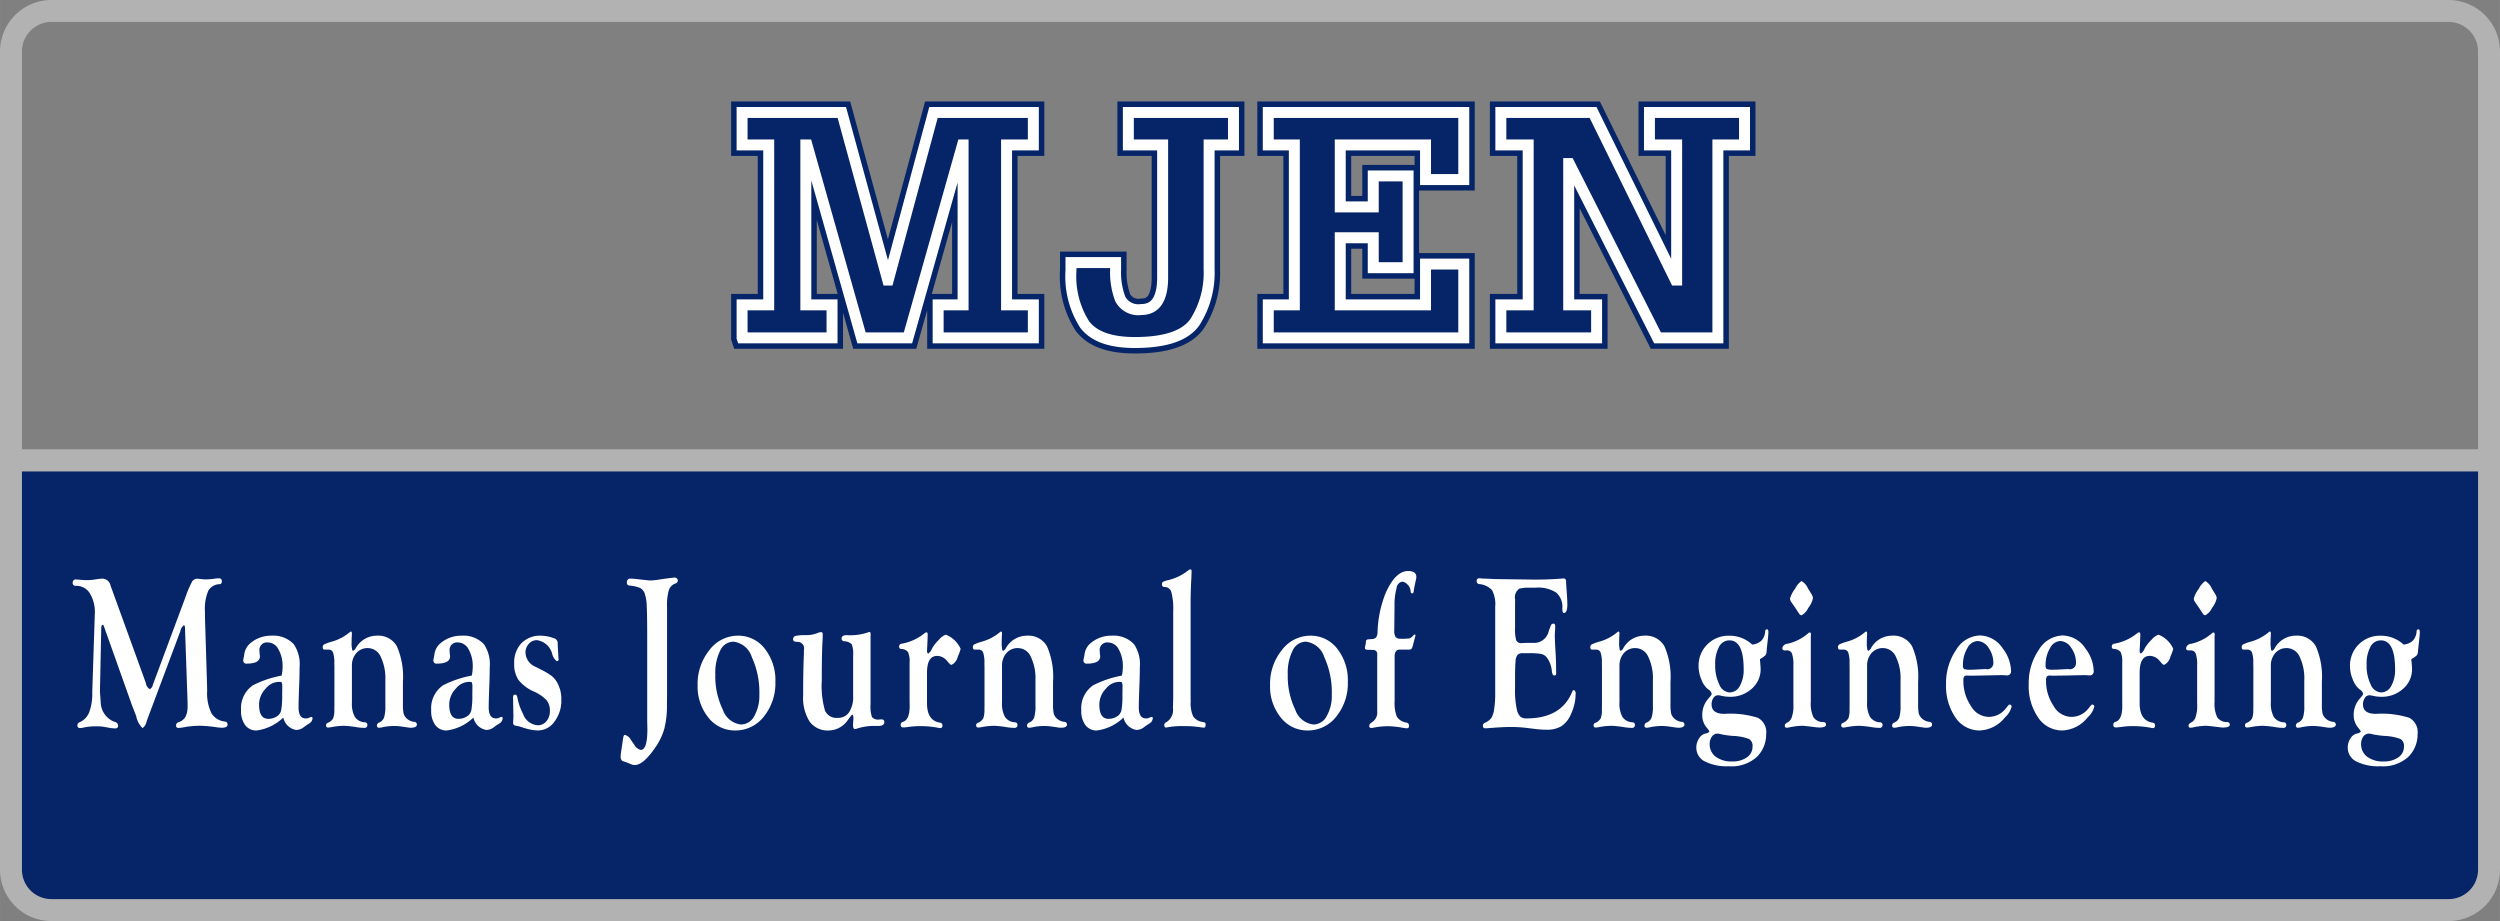 <svg id="Слой_1" data-name="Слой 1" xmlns="http://www.w3.org/2000/svg" width="80.434mm" height="29.633mm" viewBox="0 0 228.001 84">
  <rect x="0" y="0" width="228.001" height="84" fill="#808080" stroke="none"/>
  <defs>
    <style>
      .cls-1, .cls-4, .cls-5 {
        fill: none;
      }

      .cls-1, .cls-2 {
        stroke: #b2b2b2;
      }

      .cls-1, .cls-2, .cls-4 {
        stroke-miterlimit: 10;
        stroke-width: 2px;
      }

      .cls-2, .cls-3 {
        fill: #062568;
      }

      .cls-4 {
        stroke: #062568;
      }

      .cls-5 {
        stroke: #fff;
      }

      .cls-6 {
        fill: #fff;
      }
    </style>
  </defs>
  <title>mjen</title>
  <g>
    <path class="cls-1" d="M227.001,45.628H1V8.315A3.698,3.698,0,0,1,4.688,4.628H223.313a3.698,3.698,0,0,1,3.688,3.688v37.313Z" transform="translate(0 -3.628)"/>
    <path class="cls-2" d="M1,42H227.001a0,0,0,0,1,0,0V79.315a3.685,3.685,0,0,1-3.685,3.685H4.685A3.685,3.685,0,0,1,1,79.315V42A0,0,0,0,1,1,42Z"/>
  </g>
  <g>
    <g>
      <path class="cls-3" d="M67.678,34.441V31.433h2.429V16.847h-2.429V13.884h9.096l4.186,15.286h0.052L85.133,13.884h9.108v2.963H91.799V31.433h2.442v3.009H85.559V31.433h2.274V16.847H87.781L82.807,34.441H78.569L73.595,16.847H73.492V31.433H75.882v3.009h-8.204Z" transform="translate(0 -3.628)"/>
      <path class="cls-3" d="M112.493,13.884v2.963h-2.222V28.183a8.331,8.331,0,0,1-1.286,4.806q-1.285,1.877-5.497,1.877-3.333,0-4.574-1.654a8.177,8.177,0,0,1-1.24-4.938V27.574h4.07v0.609a6.885,6.885,0,0,0,.426,2.716,1.863,1.863,0,0,0,1.912.959q1.95,0,1.951-2.917V16.847H102.906V13.884h9.586Z" transform="translate(0 -3.628)"/>
      <path class="cls-3" d="M115.667,34.441V31.433h2.377V16.847h-2.377V13.884h17.83v6.121h-3.488v-3.158h-7.778v5.65h3.01v-2.825h3.178v8.372h-3.178V25.312h-3.01v6.121h7.778V27.711h3.488v6.73H115.667Z" transform="translate(0 -3.628)"/>
      <path class="cls-3" d="M136.878,34.441V31.433h2.493V16.847h-2.493V13.884h8.411l7.52,15.286h0.104V16.847h-2.481V13.884h8.669v2.963h-2.429V34.441h-5.504l-8.049-15.895h-0.052V31.433H145.612v3.009h-8.734Z" transform="translate(0 -3.628)"/>
    </g>
    <g>
      <path class="cls-3" d="M67.678,34.441V31.433h2.429V16.847h-2.429V13.884h9.096l4.186,15.286h0.052L85.133,13.884h9.108v2.963H91.799V31.433h2.442v3.009H85.559V31.433h2.274V16.847H87.781L82.807,34.441H78.569L73.595,16.847H73.492V31.433H75.882v3.009h-8.204Z" transform="translate(0 -3.628)"/>
      <path class="cls-3" d="M112.493,13.884v2.963h-2.222V28.183a8.331,8.331,0,0,1-1.286,4.806q-1.285,1.877-5.497,1.877-3.333,0-4.574-1.654a8.177,8.177,0,0,1-1.24-4.938V27.574h4.07v0.609a6.885,6.885,0,0,0,.426,2.716,1.863,1.863,0,0,0,1.912.959q1.95,0,1.951-2.917V16.847H102.906V13.884h9.586Z" transform="translate(0 -3.628)"/>
      <path class="cls-3" d="M115.667,34.441V31.433h2.377V16.847h-2.377V13.884h17.83v6.121h-3.488v-3.158h-7.778v5.65h3.01v-2.825h3.178v8.372h-3.178V25.312h-3.01v6.121h7.778V27.711h3.488v6.73H115.667Z" transform="translate(0 -3.628)"/>
      <path class="cls-3" d="M136.878,34.441V31.433h2.493V16.847h-2.493V13.884h8.411l7.52,15.286h0.104V16.847h-2.481V13.884h8.669v2.963h-2.429V34.441h-5.504l-8.049-15.895h-0.052V31.433H145.612v3.009h-8.734Z" transform="translate(0 -3.628)"/>
    </g>
    <g>
      <path class="cls-4" d="M67.678,34.441V31.433h2.429V16.847h-2.429V13.884h9.096l4.186,15.286h0.052L85.133,13.884h9.108v2.963H91.799V31.433h2.442v3.009H85.559V31.433h2.274V16.847H87.781L82.807,34.441H78.569L73.595,16.847H73.492V31.433H75.882v3.009h-8.204Z" transform="translate(0 -3.628)"/>
      <path class="cls-4" d="M112.493,13.884v2.963h-2.222V28.183a8.331,8.331,0,0,1-1.286,4.806q-1.285,1.877-5.497,1.877-3.333,0-4.574-1.654a8.177,8.177,0,0,1-1.24-4.938V27.574h4.07v0.609a6.885,6.885,0,0,0,.426,2.716,1.863,1.863,0,0,0,1.912.959q1.95,0,1.951-2.917V16.847H102.906V13.884h9.586Z" transform="translate(0 -3.628)"/>
      <path class="cls-4" d="M115.667,34.441V31.433h2.377V16.847h-2.377V13.884h17.83v6.121h-3.488v-3.158h-7.778v5.65h3.01v-2.825h3.178v8.372h-3.178V25.312h-3.01v6.121h7.778V27.711h3.488v6.73H115.667Z" transform="translate(0 -3.628)"/>
      <path class="cls-4" d="M136.878,34.441V31.433h2.493V16.847h-2.493V13.884h8.411l7.52,15.286h0.104V16.847h-2.481V13.884h8.669v2.963h-2.429V34.441h-5.504l-8.049-15.895h-0.052V31.433H145.612v3.009h-8.734Z" transform="translate(0 -3.628)"/>
    </g>
    <g>
      <path class="cls-5" d="M67.678,34.441V31.433h2.429V16.847h-2.429V13.884h9.096l4.186,15.286h0.052L85.133,13.884h9.108v2.963H91.799V31.433h2.442v3.009H85.559V31.433h2.274V16.847H87.781L82.807,34.441H78.569L73.595,16.847H73.492V31.433H75.882v3.009h-8.204Z" transform="translate(0 -3.628)"/>
      <path class="cls-5" d="M112.493,13.884v2.963h-2.222V28.183a8.331,8.331,0,0,1-1.286,4.806q-1.285,1.877-5.497,1.877-3.333,0-4.574-1.654a8.177,8.177,0,0,1-1.24-4.938V27.574h4.07v0.609a6.885,6.885,0,0,0,.426,2.716,1.863,1.863,0,0,0,1.912.959q1.95,0,1.951-2.917V16.847H102.906V13.884h9.586Z" transform="translate(0 -3.628)"/>
      <path class="cls-5" d="M115.667,34.441V31.433h2.377V16.847h-2.377V13.884h17.83v6.121h-3.488v-3.158h-7.778v5.65h3.01v-2.825h3.178v8.372h-3.178V25.312h-3.01v6.121h7.778V27.711h3.488v6.73H115.667Z" transform="translate(0 -3.628)"/>
      <path class="cls-5" d="M136.878,34.441V31.433h2.493V16.847h-2.493V13.884h8.411l7.52,15.286h0.104V16.847h-2.481V13.884h8.669v2.963h-2.429V34.441h-5.504l-8.049-15.895h-0.052V31.433H145.612v3.009h-8.734Z" transform="translate(0 -3.628)"/>
    </g>
  </g>
  <g>
    <path class="cls-6" d="M10.077,57.025l3.22,8.882a0.801,0.801,0,0,0,.354.574,0.542,0.542,0,0,0,.29-0.406l2.963-7.959a9.873,9.873,0,0,1,.599-1.418,0.542,0.542,0,0,1,.473-0.288,3.18,3.18,0,0,1,.347.03,3.628,3.628,0,0,0,.473.03,5.617,5.617,0,0,0,.796-0.069,3.277,3.277,0,0,1,.362-0.03,0.247,0.247,0,0,1,.276.283,0.219,0.219,0,0,1-.212.252,1.208,1.208,0,0,0-1.034.624,4.28,4.28,0,0,0-.294,1.87L18.696,60.073,18.884,66.229l0.008,0.405a4.159,4.159,0,0,0,.381,2.023,1.603,1.603,0,0,0,1.254.777,0.258,0.258,0,0,1,.22.292q0,0.272-.536.272a4.136,4.136,0,0,1-.504-0.049,11.856,11.856,0,0,0-1.362-.129,8.052,8.052,0,0,0-1.378.099,4.604,4.604,0,0,1-.709.1,0.203,0.203,0,0,1-.197-0.253,0.286,0.286,0,0,1,.228-0.272,1.093,1.093,0,0,0,.633-0.505,2.257,2.257,0,0,0,.185-1.03c0-.218-0.002-0.373-0.008-0.465l-0.228-6.574c-0.005-.179-0.04-0.268-0.103-0.268a0.859,0.859,0,0,0-.323.545l-2.963,7.91-0.109.297a0.967,0.967,0,0,1-.375.625,2.026,2.026,0,0,1-.577-1.091l-0.4-1.03L9.505,60.832l-0.055-.148a0.101,0.101,0,0,0-.094-0.07q-0.125,0-.125.407l-0.008.316L9.121,66.342l-0.008.396,0.071,0.932a1.959,1.959,0,0,0,1.234,1.784,0.398,0.398,0,0,1,.354.343,0.238,0.238,0,0,1-.276.262,3.053,3.053,0,0,1-.504-0.05l-0.56-.099a3.584,3.584,0,0,0-.614-0.04,5.177,5.177,0,0,0-1.119.094,1.81,1.81,0,0,1-.394.065,0.224,0.224,0,0,1-.244-0.263,0.273,0.273,0,0,1,.188-0.263,1.644,1.644,0,0,0,.884-0.915,4.809,4.809,0,0,0,.279-1.826l0.212-6.502,0.023-.663a3.285,3.285,0,0,0-.46-1.865,1.446,1.446,0,0,0-1.262-.678,0.257,0.257,0,0,1-.299-0.282,0.281,0.281,0,0,1,.338-0.293c0.047,0,.107.003,0.181,0.01L7.603,56.529c0.084,0.007.191,0.01,0.322,0.01a4.309,4.309,0,0,0,.723-0.06,6.266,6.266,0,0,1,.691-0.079A0.778,0.778,0,0,1,10.077,57.025Z" transform="translate(0 -3.628)"/>
    <path class="cls-6" d="M25.685,65.243a4.226,4.226,0,0,0,.086-0.776,3.102,3.102,0,0,0-.378-1.619,1.115,1.115,0,0,0-.971-0.628,0.684,0.684,0,0,0-.757.789,2.563,2.563,0,0,0,.016.285l0.024,0.188q0,0.671-1.217.671a0.279,0.279,0,0,1-.3-0.347,0.962,0.962,0,0,1,.039-0.219c0.016-.072.031-0.158,0.047-0.257a1.592,1.592,0,0,1,.479-0.972A2.896,2.896,0,0,1,24.765,61.604a2.531,2.531,0,0,1,2.036.792,3.256,3.256,0,0,1,.519,2.099q0,0.753-.047,1.891-0.047,1.307-.047,1.742,0,1.02.645,1.02a0.641,0.641,0,0,0,.338-0.069,0.461,0.461,0,0,1,.181-0.069,0.112,0.112,0,0,1,.11.139,0.595,0.595,0,0,1-.307.466l-0.307.198-0.267.198a1.096,1.096,0,0,1-.621.188,1.441,1.441,0,0,1-1.164-1.13,4.287,4.287,0,0,1-2.429,1.18,1.249,1.249,0,0,1-1.045-.486,2.152,2.152,0,0,1-.377-1.351,2.536,2.536,0,0,1,1.083-2.284A9.529,9.529,0,0,1,25.685,65.243Zm-0.157.574a1.564,1.564,0,0,0-1.289.604,2.104,2.104,0,0,0-.613,1.457q0,1.308.833,1.309a1.406,1.406,0,0,0,.904-0.308,0.865,0.865,0,0,0,.291-0.545,7.237,7.237,0,0,0,.079-1.278l0.008-.764v-0.208l-0.047-.218A0.275,0.275,0,0,0,25.527,65.817Z" transform="translate(0 -3.628)"/>
    <path class="cls-6" d="M36.746,65.796v2.007a4.527,4.527,0,0,0,.055.875,0.967,0.967,0,0,0,.251.44,1.207,1.207,0,0,0,.724.346,0.239,0.239,0,0,1,.244.238q0,0.297-.56.297a2.25,2.25,0,0,1-.339-0.037L36.609,69.888a4.325,4.325,0,0,0-.544-0.047,4.967,4.967,0,0,0-1.197.116,1.408,1.408,0,0,1-.315.042,0.176,0.176,0,0,1-.173-0.218,0.275,0.275,0,0,1,.181-0.248,0.803,0.803,0,0,0,.464-0.466,3.403,3.403,0,0,0,.118-1.07V65.659a4.509,4.509,0,0,0-.426-2.136,1.292,1.292,0,0,0-1.161-.788,1.347,1.347,0,0,0-1.06.455,1.726,1.726,0,0,0-.403,1.188v3.306a2.523,2.523,0,0,0,.271,1.331,1.164,1.164,0,0,0,.916.49,0.216,0.216,0,0,1,.22.228,0.244,0.244,0,0,1-.275.277,4.824,4.824,0,0,1-.623-0.049,9.487,9.487,0,0,0-1.229-.139,6.176,6.176,0,0,0-1.056.105,2.579,2.579,0,0,1-.386.053,0.179,0.179,0,0,1-.197-0.208,0.222,0.222,0,0,1,.134-0.208,1.032,1.032,0,0,0,.511-0.412,2.069,2.069,0,0,0,.11-0.817l0.008-.327V64.519l-0.008-.387a2.902,2.902,0,0,0-.114-0.986,0.419,0.419,0,0,0-.421-0.272H29.592a0.134,0.134,0,0,1-.118-0.06,0.236,0.236,0,0,1-.039-0.148,0.284,0.284,0,0,1,.118-0.263,4.167,4.167,0,0,1,.694-0.253,4.325,4.325,0,0,0,1.648-.862,0.149,0.149,0,0,1,.102-0.06c0.063-.007.094,0.056,0.094,0.188l-0.023.495-0.008.565,0.047,0.376a0.144,0.144,0,0,0,.103.129,0.549,0.549,0,0,0,.251-0.268A2.191,2.191,0,0,1,34.368,61.604a1.932,1.932,0,0,1,1.829.975A6.933,6.933,0,0,1,36.746,65.796Z" transform="translate(0 -3.628)"/>
    <path class="cls-6" d="M43.027,65.243a4.226,4.226,0,0,0,.086-0.776,3.102,3.102,0,0,0-.378-1.619,1.115,1.115,0,0,0-.971-0.628,0.684,0.684,0,0,0-.757.789,2.563,2.563,0,0,0,.016.285l0.024,0.188q0,0.671-1.217.671a0.279,0.279,0,0,1-.3-0.347,0.962,0.962,0,0,1,.039-0.219c0.016-.072.031-0.158,0.047-0.257a1.592,1.592,0,0,1,.479-0.972,2.896,2.896,0,0,1,2.012-.754,2.531,2.531,0,0,1,2.036.792,3.256,3.256,0,0,1,.519,2.099q0,0.753-.047,1.891Q44.568,67.692,44.568,68.127q0,1.02.645,1.02a0.641,0.641,0,0,0,.338-0.069,0.461,0.461,0,0,1,.181-0.069,0.112,0.112,0,0,1,.11.139,0.595,0.595,0,0,1-.307.466l-0.307.198-0.267.198a1.096,1.096,0,0,1-.621.188,1.441,1.441,0,0,1-1.164-1.13,4.287,4.287,0,0,1-2.429,1.18,1.249,1.249,0,0,1-1.045-.486,2.152,2.152,0,0,1-.377-1.351,2.536,2.536,0,0,1,1.083-2.284A9.529,9.529,0,0,1,43.027,65.243Zm-0.157.574a1.564,1.564,0,0,0-1.289.604,2.104,2.104,0,0,0-.613,1.457q0,1.308.833,1.309a1.406,1.406,0,0,0,.904-0.308,0.865,0.865,0,0,0,.291-0.545,7.237,7.237,0,0,0,.079-1.278l0.008-.764v-0.208l-0.047-.218A0.275,0.275,0,0,0,42.87,65.817Z" transform="translate(0 -3.628)"/>
    <path class="cls-6" d="M49.34,61.604a3.491,3.491,0,0,1,1.171.229,0.456,0.456,0,0,1,.346.387l0.016,0.436,0.039,0.625L50.927,63.617a0.536,0.536,0,0,1,.016.119,0.158,0.158,0,0,1-.167.188,1.187,1.187,0,0,1-.415-0.651,1.678,1.678,0,0,0-1.402-1.262,0.955,0.955,0,0,0-.729.334,1.133,1.133,0,0,0-.306.788,1.46,1.46,0,0,0,.92,1.31l0.542,0.276a6.714,6.714,0,0,1,.943.569,2.221,2.221,0,0,1,.479.58,3.04,3.04,0,0,1,.385,1.585,3.167,3.167,0,0,1-.621,1.981,1.853,1.853,0,0,1-1.517.812,4.29,4.29,0,0,1-1.187-.208l-0.542-.169-0.354-.069a0.242,0.242,0,0,1-.173-0.277c0-.053.002-0.136,0.008-0.248q0.015-.168.016-0.387l-0.023-1.08-0.008-.485a0.662,0.662,0,0,1,.035-0.282,0.217,0.217,0,0,1,.185-0.055q0.125,0,.173.267a5.374,5.374,0,0,0,.519,1.491A1.528,1.528,0,0,0,49.048,69.772a0.99,0.99,0,0,0,.786-0.369,1.388,1.388,0,0,0,.314-0.932,1.495,1.495,0,0,0-.302-0.985,3.671,3.671,0,0,0-1.152-.788,3.639,3.639,0,0,1-1.407-1.055,2.587,2.587,0,0,1-.393-1.512,2.54,2.54,0,0,1,.661-1.843A2.364,2.364,0,0,1,49.34,61.604Z" transform="translate(0 -3.628)"/>
    <path class="cls-6" d="M60.834,58.966v8.024l-0.008.892a8.593,8.593,0,0,1-.232,2.174,5.638,5.638,0,0,1-.814,1.719q-1.108,1.625-1.887,1.625a0.758,0.758,0,0,1-.307-0.06l-0.44-.179-0.385-.129a0.473,0.473,0,0,1-.157-0.416,2.621,2.621,0,0,1,.039-0.416l0.189-1.259c0.026-.192.08-0.288,0.159-0.288a0.881,0.881,0,0,1,.541.449l0.304,0.43a0.937,0.937,0,0,0,.6.489q0.606,0,.605-1.894l-0.016-.733V61.931q0-2.298-.043-3.058a3.877,3.877,0,0,0-.192-1.135,0.895,0.895,0,0,0-.413-0.486,3.145,3.145,0,0,0-.971-0.218,0.255,0.255,0,0,1-.236-0.292,0.312,0.312,0,0,1,.362-0.342,5.237,5.237,0,0,1,.534.04q1.109,0.129,1.25.129a5.663,5.663,0,0,0,.826-0.089q1.132-.168,1.321-0.168a0.282,0.282,0,0,1,.354.273,0.296,0.296,0,0,1-.236.262,0.976,0.976,0,0,0-.589.62A5.025,5.025,0,0,0,60.834,58.966Z" transform="translate(0 -3.628)"/>
    <path class="cls-6" d="M67.295,61.604a3.028,3.028,0,0,1,2.453,1.188A4.627,4.627,0,0,1,70.715,65.812a4.804,4.804,0,0,1-1.05,3.163,3.255,3.255,0,0,1-2.614,1.272,3.056,3.056,0,0,1-2.449-1.178,4.479,4.479,0,0,1-.979-2.96,4.885,4.885,0,0,1,1.073-3.188A3.246,3.246,0,0,1,67.295,61.604Zm-0.407.546a1.346,1.346,0,0,0-1.206.81,4.532,4.532,0,0,0-.446,2.182,6.973,6.973,0,0,0,.689,3.219,1.986,1.986,0,0,0,1.66,1.343,1.378,1.378,0,0,0,1.202-.766,3.739,3.739,0,0,0,.466-1.97,7.694,7.694,0,0,0-.689-3.416A2.005,2.005,0,0,0,66.888,62.15Z" transform="translate(0 -3.628)"/>
    <path class="cls-6" d="M79.394,61.713V67.85a3.153,3.153,0,0,0,.126,1.174,0.743,0.743,0,0,0,.676.223l0.181-.01a0.398,0.398,0,0,1,.142.02,0.223,0.223,0,0,1,.133.222q0,0.353-.536.354H79.737c-0.216,0-.384.007-0.505,0.02a5.292,5.292,0,0,0-1.119.238,0.415,0.415,0,0,1-.142.029q-0.174,0-.173-0.366a3.132,3.132,0,0,1,.016-0.338c0.011-.132.016-0.23,0.016-0.297q0-.297-0.103-0.308a0.258,0.258,0,0,0-.125.119l-0.282.367a2.128,2.128,0,0,1-1.734.951,2.022,2.022,0,0,1-1.75-.812,4.081,4.081,0,0,1-.589-2.406q0-2.108.063-3.652c0.005-.185.008-0.344,0.008-0.476a0.589,0.589,0,0,0-.464-0.723l-0.314-.029a0.217,0.217,0,0,1-.204-0.272,0.276,0.276,0,0,1,.24-0.257,3.933,3.933,0,0,1,.895-0.065,2.862,2.862,0,0,0,1.096-.198,1.03,1.03,0,0,1,.331-0.079c0.089,0,.134.075,0.134,0.228,0,0.178-.005.359-0.016,0.544q-0.071,1.05-.071,3.673a8.111,8.111,0,0,0,.289,2.697,1.132,1.132,0,0,0,1.157.679,1.21,1.21,0,0,0,1.048-.516,2.519,2.519,0,0,0,.367-1.474V63.424a2.536,2.536,0,0,0-.122-1.033,1.022,1.022,0,0,0-.688-0.281,0.233,0.233,0,0,1-.244-0.242q0-.312.473-0.312a5.17,5.17,0,0,0,1.9-.238,0.407,0.407,0,0,1,.166-0.05c0.073-.006.11,0.06,0.11,0.198Z" transform="translate(0 -3.628)"/>
    <path class="cls-6" d="M84.543,64.992v2.781q0,1.563,1.164,1.761a0.242,0.242,0,0,1,.244.243c0,0.168-.061.253-0.181,0.253a1.023,1.023,0,0,1-.221-0.03,8.77,8.77,0,0,0-1.623-.148,7.218,7.218,0,0,0-.795.04l-0.489.06a1.955,1.955,0,0,1-.275.02,0.216,0.216,0,0,1-.221-0.263,0.242,0.242,0,0,1,.196-0.243q0.621-.188.621-1.473l-0.008-.415V64.04a2.017,2.017,0,0,0-.146-0.944,0.793,0.793,0,0,0-.625-0.281,0.188,0.188,0,0,1-.181-0.213,0.239,0.239,0,0,1,.213-0.263,4.585,4.585,0,0,0,1.847-.764l0.307-.228a0.194,0.194,0,0,1,.118-0.05c0.079,0,.118.072,0.118,0.218q0,0.07-.008.287l-0.023.556-0.032.614,0.008,0.109a0.157,0.157,0,0,0,.117.148,1.028,1.028,0,0,0,.342-0.476,3.712,3.712,0,0,1,.651-0.808,1.326,1.326,0,0,1,.604-0.432A2.455,2.455,0,0,1,87.609,62.804a3.788,3.788,0,0,1-.254.693,1.079,1.079,0,0,1-.571.764,0.247,0.247,0,0,1-.188-0.1l-0.219-.248a1.178,1.178,0,0,0-.913-0.466Q84.543,63.448,84.543,64.992Z" transform="translate(0 -3.628)"/>
    <path class="cls-6" d="M96.037,65.796v2.007a4.527,4.527,0,0,0,.055.875,0.967,0.967,0,0,0,.251.44,1.207,1.207,0,0,0,.724.346,0.239,0.239,0,0,1,.244.238q0,0.297-.56.297a2.25,2.25,0,0,1-.339-0.037l-0.512-.074a4.325,4.325,0,0,0-.544-0.047,4.967,4.967,0,0,0-1.197.116,1.408,1.408,0,0,1-.315.042,0.176,0.176,0,0,1-.173-0.218,0.275,0.275,0,0,1,.181-0.248,0.803,0.803,0,0,0,.464-0.466,3.403,3.403,0,0,0,.118-1.07V65.659a4.509,4.509,0,0,0-.426-2.136,1.292,1.292,0,0,0-1.161-.788,1.347,1.347,0,0,0-1.06.455,1.726,1.726,0,0,0-.403,1.188v3.306a2.523,2.523,0,0,0,.271,1.331,1.164,1.164,0,0,0,.916.49,0.216,0.216,0,0,1,.22.228,0.244,0.244,0,0,1-.275.277,4.824,4.824,0,0,1-.623-0.049,9.487,9.487,0,0,0-1.229-.139,6.176,6.176,0,0,0-1.056.105,2.579,2.579,0,0,1-.386.053,0.179,0.179,0,0,1-.197-0.208,0.222,0.222,0,0,1,.134-0.208,1.032,1.032,0,0,0,.511-0.412,2.069,2.069,0,0,0,.11-0.817l0.008-.327V64.519L89.779,64.132a2.902,2.902,0,0,0-.114-0.986,0.419,0.419,0,0,0-.421-0.272H88.883A0.134,0.134,0,0,1,88.765,62.814a0.236,0.236,0,0,1-.039-0.148,0.284,0.284,0,0,1,.118-0.263,4.167,4.167,0,0,1,.694-0.253,4.325,4.325,0,0,0,1.648-.862,0.149,0.149,0,0,1,.102-0.06c0.063-.007.094,0.056,0.094,0.188l-0.023.495-0.008.565,0.047,0.376a0.144,0.144,0,0,0,.103.129,0.549,0.549,0,0,0,.251-0.268A2.191,2.191,0,0,1,93.659,61.604a1.932,1.932,0,0,1,1.829.975A6.933,6.933,0,0,1,96.037,65.796Z" transform="translate(0 -3.628)"/>
    <path class="cls-6" d="M102.318,65.243a4.226,4.226,0,0,0,.086-0.776,3.102,3.102,0,0,0-.378-1.619,1.115,1.115,0,0,0-.971-0.628,0.684,0.684,0,0,0-.757.789,2.563,2.563,0,0,0,.016.285l0.024,0.188q0,0.671-1.217.671A0.279,0.279,0,0,1,98.82,63.805a0.962,0.962,0,0,1,.039-0.219c0.016-.072.031-0.158,0.047-0.257a1.592,1.592,0,0,1,.479-0.972,2.896,2.896,0,0,1,2.012-.754,2.531,2.531,0,0,1,2.036.792,3.256,3.256,0,0,1,.519,2.099q0,0.753-.047,1.891-0.047,1.307-.047,1.742,0,1.02.645,1.02a0.641,0.641,0,0,0,.338-0.069,0.461,0.461,0,0,1,.181-0.069,0.112,0.112,0,0,1,.11.139,0.595,0.595,0,0,1-.307.466l-0.307.198-0.267.198a1.096,1.096,0,0,1-.621.188,1.441,1.441,0,0,1-1.164-1.13,4.287,4.287,0,0,1-2.429,1.18,1.249,1.249,0,0,1-1.045-.486,2.152,2.152,0,0,1-.377-1.351,2.536,2.536,0,0,1,1.083-2.284A9.529,9.529,0,0,1,102.318,65.243Zm-0.157.574a1.564,1.564,0,0,0-1.289.604,2.104,2.104,0,0,0-.613,1.457q0,1.308.833,1.309a1.406,1.406,0,0,0,.904-0.308,0.865,0.865,0,0,0,.291-0.545,7.237,7.237,0,0,0,.079-1.278l0.008-.764v-0.208l-0.047-.218A0.275,0.275,0,0,0,102.161,65.817Z" transform="translate(0 -3.628)"/>
    <path class="cls-6" d="M108.584,58.509v8.756l0.008,0.327a2.964,2.964,0,0,0,.22,1.362,1.23,1.23,0,0,0,.865.52,0.559,0.559,0,0,1,.24.081,0.334,0.334,0,0,1,.035.192c0,0.161-.053.242-0.158,0.242a2.024,2.024,0,0,1-.275-0.029,9.247,9.247,0,0,0-1.552-.109,7.096,7.096,0,0,0-1.441.1,0.92,0.92,0,0,1-.181.029c-0.11,0-.166-0.084-0.166-0.253a0.287,0.287,0,0,1,.197-0.232,1.317,1.317,0,0,0,.597-1.297l0.016-.574,0.008-.267V59.371a5.918,5.918,0,0,0-.169-1.741,0.625,0.625,0,0,0-.625-0.466,0.218,0.218,0,0,1-.228-0.262,0.227,0.227,0,0,1,.087-0.207,2.229,2.229,0,0,1,.474-0.156,4.675,4.675,0,0,0,1.609-.724l0.267-.198a0.336,0.336,0,0,1,.142-0.06q0.118-.01.118,0.198,0,0.109-.016.496Q108.584,57.588,108.584,58.509Z" transform="translate(0 -3.628)"/>
    <path class="cls-6" d="M119.503,61.604a3.028,3.028,0,0,1,2.453,1.188A4.627,4.627,0,0,1,122.923,65.812a4.804,4.804,0,0,1-1.05,3.163,3.255,3.255,0,0,1-2.614,1.272,3.056,3.056,0,0,1-2.449-1.178,4.479,4.479,0,0,1-.979-2.96,4.885,4.885,0,0,1,1.073-3.188A3.246,3.246,0,0,1,119.503,61.604Zm-0.407.546a1.346,1.346,0,0,0-1.206.81,4.532,4.532,0,0,0-.446,2.182,6.973,6.973,0,0,0,.689,3.219,1.986,1.986,0,0,0,1.66,1.343,1.378,1.378,0,0,0,1.202-.766,3.739,3.739,0,0,0,.466-1.97,7.694,7.694,0,0,0-.689-3.416A2.005,2.005,0,0,0,119.096,62.15Z" transform="translate(0 -3.628)"/>
    <path class="cls-6" d="M128.418,62.874h-0.755q-0.472,0-.472.622v4.042a3.505,3.505,0,0,0,.201,1.453,1.229,1.229,0,0,0,.853.533,0.299,0.299,0,0,1,.267.293,0.204,0.204,0,0,1-.229.232q-0.063,0-.378-0.05a7.832,7.832,0,0,0-1.324-.139,6.795,6.795,0,0,0-1.3.131,1.661,1.661,0,0,1-.244.028,0.157,0.157,0,0,1-.158-0.193,0.301,0.301,0,0,1,.142-0.253l0.228-.168a1.041,1.041,0,0,0,.354-0.899V63.347a0.369,0.369,0,0,0-.385-0.444l-0.244-.01h-0.188c-0.205,0-.307-0.056-0.307-0.169a0.667,0.667,0,0,1,.031-0.178,2.688,2.688,0,0,0,.063-0.377,0.204,0.204,0,0,1,.165-0.228l0.377-.03a0.534,0.534,0,0,0,.389-0.148,0.944,0.944,0,0,0,.13-0.506,10.387,10.387,0,0,1,.731-3.528q0.896-2.023,2.052-2.022,0.754,0,.754.545a1.218,1.218,0,0,1-.039.258q-0.157.694-.196,0.991c-0.016.166-.061,0.248-0.134,0.248a0.139,0.139,0,0,1-.142-0.138l-0.031-.206a0.899,0.899,0,0,0-.293-0.496,0.713,0.713,0,0,0-.473-0.231,0.658,0.658,0,0,0-.497.599,5.617,5.617,0,0,0-.184,1.598l-0.016,1.504-0.008.742a1.054,1.054,0,0,0,.122.604,0.565,0.565,0,0,0,.468.158,4.984,4.984,0,0,0,.814-0.035,0.959,0.959,0,0,0,.365-0.302l0.071-.05c0.068-.007.1,0.033,0.095,0.12l-0.04.109-0.188.739a0.868,0.868,0,0,1-.146.349A0.499,0.499,0,0,1,128.418,62.874Z" transform="translate(0 -3.628)"/>
    <path class="cls-6" d="M138.174,58.71v2.15a3.834,3.834,0,0,0,.106,1.17,0.497,0.497,0,0,0,.515.248l0.236-.01,0.346-.011h0.668a1.365,1.365,0,0,0,1.203-1.08l0.181-.485a0.262,0.262,0,0,1,.236-0.188c0.115-.007.173,0.083,0.173,0.269q0,0.079-.023.437c-0.011.172-.016,0.318-0.016,0.437q0,0.319.07,1.49,0.048,0.765.047,1.331l0.008,0.507a0.504,0.504,0,0,1-.023.188,0.145,0.145,0,0,1-.126.069c-0.131.014-.212-0.112-0.244-0.376a2.396,2.396,0,0,0-.472-1.279,0.923,0.923,0,0,0-.499-0.307,5.679,5.679,0,0,0-1.104-.069h-0.535a0.71,0.71,0,0,0-.515.144,1.034,1.034,0,0,0-.185.578q-0.047.495-.047,1.563v0.891a8.197,8.197,0,0,0,.173,2.009,1.309,1.309,0,0,0,.314.604,0.831,0.831,0,0,0,.558.158q3.191,0,4.174-2.447a0.224,0.224,0,0,1,.094-0.129,0.137,0.137,0,0,1,.146.064,0.334,0.334,0,0,1,.067.214,4.506,4.506,0,0,1-.417,1.888,2.447,2.447,0,0,1-.864,1.108,2.521,2.521,0,0,1-1.376.333,8.787,8.787,0,0,1-1.116-.079l-0.912-.109a12.317,12.317,0,0,0-1.36-.06q-0.574,0-1.745.09c-0.215.02-.37,0.029-0.464,0.029a0.199,0.199,0,0,1-.205-0.223,0.276,0.276,0,0,1,.173-0.272,1.507,1.507,0,0,0,.609-0.461,2.296,2.296,0,0,0,.255-0.865,9.207,9.207,0,0,0,.086-1.425V58.955a2.751,2.751,0,0,0-.287-1.504,1.818,1.818,0,0,0-1.191-.555,0.257,0.257,0,0,1-.212-0.293,0.218,0.218,0,0,1,.259-0.232c0.037,0,.115.007,0.236,0.02q0.141,0.01.385,0.01l0.794,0.04,2.979,0.04a31.539,31.539,0,0,0,3.168-.089,0.701,0.701,0,0,1,.11-0.01c0.152,0,.228.109,0.228,0.327q0,0.229.047,0.813,0.063,0.861.063,1.238,0,0.754-.307.773c-0.1.007-.149-0.14-0.149-0.438a1.697,1.697,0,0,0-.57-1.429,3.023,3.023,0,0,0-1.843-.443h-0.959l-0.535.079a0.968,0.968,0,0,0-.401,1.002Z" transform="translate(0 -3.628)"/>
    <path class="cls-6" d="M152.349,65.796v2.007a4.527,4.527,0,0,0,.055.875,0.967,0.967,0,0,0,.251.44,1.207,1.207,0,0,0,.724.346,0.239,0.239,0,0,1,.244.238q0,0.297-.56.297a2.25,2.25,0,0,1-.339-0.037l-0.512-.074a4.325,4.325,0,0,0-.544-0.047,4.967,4.967,0,0,0-1.197.116,1.408,1.408,0,0,1-.315.042,0.176,0.176,0,0,1-.173-0.218,0.275,0.275,0,0,1,.181-0.248,0.803,0.803,0,0,0,.464-0.466,3.403,3.403,0,0,0,.118-1.07V65.659a4.509,4.509,0,0,0-.426-2.136,1.292,1.292,0,0,0-1.161-.788,1.347,1.347,0,0,0-1.06.455,1.726,1.726,0,0,0-.403,1.188v3.306a2.523,2.523,0,0,0,.271,1.331,1.164,1.164,0,0,0,.916.49,0.216,0.216,0,0,1,.22.228,0.244,0.244,0,0,1-.275.277,4.824,4.824,0,0,1-.623-0.049,9.487,9.487,0,0,0-1.229-.139,6.176,6.176,0,0,0-1.056.105,2.579,2.579,0,0,1-.386.053,0.179,0.179,0,0,1-.197-0.208,0.222,0.222,0,0,1,.134-0.208,1.032,1.032,0,0,0,.511-0.412,2.069,2.069,0,0,0,.11-0.817l0.008-.327V64.519l-0.008-.387a2.902,2.902,0,0,0-.114-0.986,0.419,0.419,0,0,0-.421-0.272H145.195a0.134,0.134,0,0,1-.118-0.06,0.236,0.236,0,0,1-.039-0.148,0.284,0.284,0,0,1,.118-0.263,4.167,4.167,0,0,1,.694-0.253,4.325,4.325,0,0,0,1.648-.862,0.149,0.149,0,0,1,.102-0.06c0.063-.007.094,0.056,0.094,0.188l-0.023.495-0.008.565,0.047,0.376a0.144,0.144,0,0,0,.103.129,0.549,0.549,0,0,0,.251-0.268,2.191,2.191,0,0,1,1.907-1.11,1.932,1.932,0,0,1,1.829.975A6.933,6.933,0,0,1,152.349,65.796Z" transform="translate(0 -3.628)"/>
    <path class="cls-6" d="M159.8,62.415a1.44,1.44,0,0,0,.846-0.361,1.375,1.375,0,0,0,.342-0.836,0.169,0.169,0,0,1,.157-0.197c0.089,0,.134.085,0.134,0.257q0,0.246-.095,1.057c-0.042.369-.065,0.61-0.07,0.722a0.57,0.57,0,0,1-.11.336,2.334,2.334,0,0,1-.495.346,2.697,2.697,0,0,0,.023.308c0.026,0.317.039,0.512,0.039,0.585a2.34,2.34,0,0,1-.813,1.812,2.892,2.892,0,0,1-2.008.733,3.482,3.482,0,0,1-.794-0.1,1.148,1.148,0,0,0-.275-0.039,0.492,0.492,0,0,0-.415.242,1.038,1.038,0,0,0-.167.6q0,0.853,1.181.853a8.235,8.235,0,0,1,3.043.362,1.473,1.473,0,0,1,.752,1.476,2.853,2.853,0,0,1-.848,2.086,3.409,3.409,0,0,1-2.525.854,4.532,4.532,0,0,1-2.227-.442,1.398,1.398,0,0,1-.769-1.277,1.463,1.463,0,0,1,.243-0.806,0.966,0.966,0,0,1,.573-0.457,0.559,0.559,0,0,0,.377-0.179l-0.063-.129-0.235-.298a1.726,1.726,0,0,1-.353-1.07,2.211,2.211,0,0,1,.535-1.486l0.251-.298a0.297,0.297,0,0,0,.071-0.188,0.679,0.679,0,0,0-.322-0.385,2.002,2.002,0,0,1-.609-0.881,3.118,3.118,0,0,1-.263-1.197,2.721,2.721,0,0,1,2.814-2.811A3,3,0,0,1,159.8,62.415ZM156.63,70.535a0.604,0.604,0,0,0-.503.273,1.09,1.09,0,0,0-.202.669,1.4,1.4,0,0,0,.55,1.164,2.369,2.369,0,0,0,1.501.432,2.23,2.23,0,0,0,1.344-.372,1.162,1.162,0,0,0,.512-0.986,0.715,0.715,0,0,0-.314-0.688,4.635,4.635,0,0,0-1.46-.282,8.605,8.605,0,0,1-1.036-.14l-0.204-.049A0.959,0.959,0,0,0,156.63,70.535Zm1.095-8.504a1.062,1.062,0,0,0-.949.591,3.186,3.186,0,0,0-.348,1.615,3.917,3.917,0,0,0,.375,1.822,1.093,1.093,0,0,0,.938.72,1.054,1.054,0,0,0,.93-0.586,2.974,2.974,0,0,0,.353-1.542Q159.023,62.03,157.725,62.031Z" transform="translate(0 -3.628)"/>
    <path class="cls-6" d="M165.147,62.029v5.606a2.914,2.914,0,0,0,.239,1.404,1.056,1.056,0,0,0,.893.444,0.231,0.231,0,0,1,.259.233q0,0.262-.622.263c-0.053,0-.165-0.01-0.339-0.028l-0.591-.074c-0.325-.037-0.541-0.056-0.646-0.056a6.187,6.187,0,0,0-1.127.139,1.291,1.291,0,0,1-.268.039,0.159,0.159,0,0,1-.165-0.192,0.233,0.233,0,0,1,.102-0.204l0.268-.168a0.902,0.902,0,0,0,.295-0.514,2.944,2.944,0,0,0,.122-0.85l-0.008-.415V64.306a3.009,3.009,0,0,0-.13-1.067,0.47,0.47,0,0,0-.468-0.296h-0.181a0.233,0.233,0,0,1-.205-0.081,0.298,0.298,0,0,1-.023-0.141,0.505,0.505,0,0,1,.481-0.383,4.316,4.316,0,0,0,1.885-.962,0.257,0.257,0,0,1,.134-0.069c0.073,0.007.11,0.069,0.11,0.188l-0.008.09C165.149,61.643,165.147,61.791,165.147,62.029Zm-0.846-5.41a1.424,1.424,0,0,1,.588.674l0.329,0.535a0.747,0.747,0,0,1,.125.348,2.13,2.13,0,0,1-.431.901,1.453,1.453,0,0,1-.604.664,0.28,0.28,0,0,1-.211-0.119l-0.368-.564-0.345-.496a0.683,0.683,0,0,1-.133-0.337,2.554,2.554,0,0,1,.462-0.901A1.846,1.846,0,0,1,164.301,56.619Z" transform="translate(0 -3.628)"/>
    <path class="cls-6" d="M174.934,65.796v2.007a4.463,4.463,0,0,0,.056.875,0.961,0.961,0,0,0,.251.44,1.205,1.205,0,0,0,.724.346,0.239,0.239,0,0,1,.243.238q0,0.297-.559.297a2.237,2.237,0,0,1-.339-0.037l-0.513-.074a4.305,4.305,0,0,0-.543-0.047,4.979,4.979,0,0,0-1.198.116,1.397,1.397,0,0,1-.314.042,0.175,0.175,0,0,1-.174-0.218,0.275,0.275,0,0,1,.181-0.248,0.801,0.801,0,0,0,.464-0.466,3.385,3.385,0,0,0,.118-1.07V65.659a4.509,4.509,0,0,0-.426-2.136,1.293,1.293,0,0,0-1.162-.788,1.346,1.346,0,0,0-1.06.455,1.725,1.725,0,0,0-.402,1.188v3.306a2.524,2.524,0,0,0,.271,1.331,1.166,1.166,0,0,0,.916.49,0.217,0.217,0,0,1,.221.228,0.245,0.245,0,0,1-.276.277,4.817,4.817,0,0,1-.622-0.049,9.5,9.5,0,0,0-1.229-.139,6.167,6.167,0,0,0-1.056.105,2.595,2.595,0,0,1-.387.053,0.179,0.179,0,0,1-.196-0.208,0.221,0.221,0,0,1,.134-0.208,1.031,1.031,0,0,0,.511-0.412,2.067,2.067,0,0,0,.11-0.817l0.008-.327V64.519l-0.008-.387a2.887,2.887,0,0,0-.114-0.986,0.419,0.419,0,0,0-.421-0.272h-0.361a0.134,0.134,0,0,1-.118-0.06,0.236,0.236,0,0,1-.039-0.148,0.284,0.284,0,0,1,.118-0.263,4.199,4.199,0,0,1,.694-0.253,4.318,4.318,0,0,0,1.647-.862,0.15,0.15,0,0,1,.103-0.06c0.063-.007.095,0.056,0.095,0.188l-0.023.495-0.008.565,0.047,0.376a0.144,0.144,0,0,0,.103.129,0.547,0.547,0,0,0,.251-0.268,2.191,2.191,0,0,1,1.907-1.11,1.931,1.931,0,0,1,1.828.975A6.934,6.934,0,0,1,174.934,65.796Z" transform="translate(0 -3.628)"/>
    <path class="cls-6" d="M180.571,61.584a2.555,2.555,0,0,1,2.099,1.209,3.471,3.471,0,0,1,.739,2.042,0.359,0.359,0,0,1-.424.387l-0.361-.02H182.444l-0.479.01-1.482.03-0.777.01-0.267-.01a0.407,0.407,0,0,0-.29.069,0.575,0.575,0,0,0-.087.367,4.058,4.058,0,0,0,.679,2.32,1.91,1.91,0,0,0,1.565,1.009,1.953,1.953,0,0,0,1.593-.729l0.251-.311a0.177,0.177,0,0,1,.134-0.08,0.17,0.17,0,0,1,.173.208,1.971,1.971,0,0,1-.605.962,3.085,3.085,0,0,1-2.295,1.189,2.624,2.624,0,0,1-2.217-1.18,5.051,5.051,0,0,1-.857-3.043,5.337,5.337,0,0,1,.916-3.122A2.627,2.627,0,0,1,180.571,61.584Zm-0.22.506a1.121,1.121,0,0,0-.931.659,2.945,2.945,0,0,0-.398,1.554,0.372,0.372,0,0,0,.113.345,1.825,1.825,0,0,0,.613.059c0.173,0,.354-0.006.548-0.02,0.469-.026.74-0.039,0.812-0.039a0.55,0.55,0,0,0,.688-0.531,2.357,2.357,0,0,0-.442-1.412A1.244,1.244,0,0,0,180.351,62.09Z" transform="translate(0 -3.628)"/>
    <path class="cls-6" d="M188.11,61.584a2.555,2.555,0,0,1,2.099,1.209,3.471,3.471,0,0,1,.739,2.042,0.359,0.359,0,0,1-.424.387l-0.361-.02h-0.18l-0.479.01-1.482.03-0.777.01-0.267-.01a0.407,0.407,0,0,0-.29.069,0.575,0.575,0,0,0-.087.367,4.058,4.058,0,0,0,.679,2.32,1.91,1.91,0,0,0,1.565,1.009,1.953,1.953,0,0,0,1.593-.729l0.251-.311a0.177,0.177,0,0,1,.134-0.08,0.17,0.17,0,0,1,.173.208,1.971,1.971,0,0,1-.605.962,3.085,3.085,0,0,1-2.295,1.189,2.624,2.624,0,0,1-2.217-1.18,5.051,5.051,0,0,1-.857-3.043,5.337,5.337,0,0,1,.916-3.122A2.627,2.627,0,0,1,188.11,61.584Zm-0.22.506a1.121,1.121,0,0,0-.931.659,2.945,2.945,0,0,0-.398,1.554,0.372,0.372,0,0,0,.113.345,1.825,1.825,0,0,0,.613.059c0.173,0,.354-0.006.548-0.02,0.469-.026.74-0.039,0.812-0.039a0.55,0.55,0,0,0,.688-0.531,2.357,2.357,0,0,0-.442-1.412A1.244,1.244,0,0,0,187.89,62.09Z" transform="translate(0 -3.628)"/>
    <path class="cls-6" d="M195.138,64.992v2.781q0,1.563,1.163,1.761a0.242,0.242,0,0,1,.244.243c0,0.168-.061.253-0.182,0.253a1.019,1.019,0,0,1-.221-0.03,8.771,8.771,0,0,0-1.623-.148,7.209,7.209,0,0,0-.795.04l-0.488.06a1.969,1.969,0,0,1-.276.02,0.216,0.216,0,0,1-.221-0.263,0.242,0.242,0,0,1,.197-0.243q0.621-.188.621-1.473l-0.008-.415V64.04a2.023,2.023,0,0,0-.146-0.944,0.796,0.796,0,0,0-.625-0.281,0.187,0.187,0,0,1-.181-0.213,0.238,0.238,0,0,1,.213-0.263,4.588,4.588,0,0,0,1.847-.764l0.307-.228a0.192,0.192,0,0,1,.117-0.05c0.079,0,.118.072,0.118,0.218,0,0.047-.003.143-0.008,0.287l-0.023.556-0.031.614,0.008,0.109a0.157,0.157,0,0,0,.116.148,1.031,1.031,0,0,0,.343-0.476,3.722,3.722,0,0,1,.65-0.808,1.326,1.326,0,0,1,.604-0.432,2.461,2.461,0,0,1,1.344,1.289,3.832,3.832,0,0,1-.254.693,1.079,1.079,0,0,1-.571.764,0.248,0.248,0,0,1-.188-0.1l-0.219-.248a1.178,1.178,0,0,0-.913-0.466Q195.138,63.448,195.138,64.992Z" transform="translate(0 -3.628)"/>
    <path class="cls-6" d="M201.97,62.029v5.606a2.914,2.914,0,0,0,.239,1.404,1.056,1.056,0,0,0,.893.444,0.231,0.231,0,0,1,.259.233q0,0.262-.622.263c-0.053,0-.165-0.01-0.339-0.028l-0.591-.074c-0.325-.037-0.541-0.056-0.646-0.056a6.187,6.187,0,0,0-1.127.139,1.291,1.291,0,0,1-.268.039,0.159,0.159,0,0,1-.165-0.192,0.233,0.233,0,0,1,.102-0.204l0.268-.168a0.902,0.902,0,0,0,.295-0.514,2.944,2.944,0,0,0,.122-0.85l-0.008-.415V64.306a3.009,3.009,0,0,0-.13-1.067,0.47,0.47,0,0,0-.468-0.296h-0.181a0.233,0.233,0,0,1-.205-0.081,0.298,0.298,0,0,1-.023-0.141,0.505,0.505,0,0,1,.481-0.383,4.316,4.316,0,0,0,1.885-.962,0.257,0.257,0,0,1,.134-0.069c0.073,0.007.11,0.069,0.11,0.188l-0.008.09C201.972,61.643,201.97,61.791,201.97,62.029Zm-0.846-5.41a1.424,1.424,0,0,1,.588.674l0.329,0.535a0.747,0.747,0,0,1,.125.348,2.13,2.13,0,0,1-.431.901,1.453,1.453,0,0,1-.604.664,0.28,0.28,0,0,1-.211-0.119l-0.368-.564-0.345-.496a0.683,0.683,0,0,1-.133-0.337,2.554,2.554,0,0,1,.462-0.901A1.846,1.846,0,0,1,201.125,56.619Z" transform="translate(0 -3.628)"/>
    <path class="cls-6" d="M211.757,65.796v2.007a4.463,4.463,0,0,0,.056.875,0.961,0.961,0,0,0,.251.44,1.205,1.205,0,0,0,.724.346,0.239,0.239,0,0,1,.243.238q0,0.297-.559.297a2.237,2.237,0,0,1-.339-0.037l-0.513-.074a4.305,4.305,0,0,0-.543-0.047,4.979,4.979,0,0,0-1.198.116,1.397,1.397,0,0,1-.314.042,0.175,0.175,0,0,1-.174-0.218,0.275,0.275,0,0,1,.181-0.248,0.801,0.801,0,0,0,.464-0.466,3.385,3.385,0,0,0,.118-1.07V65.659a4.509,4.509,0,0,0-.426-2.136,1.293,1.293,0,0,0-1.162-.788,1.346,1.346,0,0,0-1.06.455,1.725,1.725,0,0,0-.402,1.188v3.306a2.524,2.524,0,0,0,.271,1.331,1.166,1.166,0,0,0,.916.49,0.217,0.217,0,0,1,.221.228,0.245,0.245,0,0,1-.276.277,4.817,4.817,0,0,1-.622-0.049,9.5,9.5,0,0,0-1.229-.139,6.167,6.167,0,0,0-1.056.105,2.595,2.595,0,0,1-.387.053,0.179,0.179,0,0,1-.196-0.208,0.221,0.221,0,0,1,.134-0.208,1.031,1.031,0,0,0,.511-0.412,2.067,2.067,0,0,0,.11-0.817l0.008-.327V64.519l-0.008-.387a2.887,2.887,0,0,0-.114-0.986,0.419,0.419,0,0,0-.421-0.272h-0.361A0.134,0.134,0,0,1,204.486,62.814a0.236,0.236,0,0,1-.039-0.148,0.284,0.284,0,0,1,.118-0.263,4.199,4.199,0,0,1,.694-0.253,4.318,4.318,0,0,0,1.647-.862,0.15,0.15,0,0,1,.103-0.06c0.063-.007.095,0.056,0.095,0.188l-0.023.495-0.008.565,0.047,0.376a0.144,0.144,0,0,0,.103.129,0.547,0.547,0,0,0,.251-0.268,2.191,2.191,0,0,1,1.907-1.11,1.931,1.931,0,0,1,1.828.975A6.934,6.934,0,0,1,211.757,65.796Z" transform="translate(0 -3.628)"/>
    <path class="cls-6" d="M219.21,62.415a1.44,1.44,0,0,0,.846-0.361,1.375,1.375,0,0,0,.342-0.836,0.169,0.169,0,0,1,.157-0.197c0.089,0,.134.085,0.134,0.257q0,0.246-.095,1.057c-0.042.369-.065,0.61-0.07,0.722a0.57,0.57,0,0,1-.11.336,2.334,2.334,0,0,1-.495.346,2.697,2.697,0,0,0,.023.308c0.026,0.317.039,0.512,0.039,0.585a2.34,2.34,0,0,1-.813,1.812,2.892,2.892,0,0,1-2.009.733,3.489,3.489,0,0,1-.794-0.1,1.141,1.141,0,0,0-.274-0.039,0.491,0.491,0,0,0-.415.242,1.035,1.035,0,0,0-.167.6q0,0.853,1.182.853a8.233,8.233,0,0,1,3.043.362,1.473,1.473,0,0,1,.752,1.476,2.853,2.853,0,0,1-.848,2.086,3.409,3.409,0,0,1-2.524.854,4.534,4.534,0,0,1-2.228-.442,1.397,1.397,0,0,1-.769-1.277,1.463,1.463,0,0,1,.243-0.806,0.965,0.965,0,0,1,.573-0.457,0.561,0.561,0,0,0,.377-0.179l-0.063-.129-0.234-.298a1.723,1.723,0,0,1-.353-1.07,2.21,2.21,0,0,1,.534-1.486l0.251-.298a0.295,0.295,0,0,0,.071-0.188,0.679,0.679,0,0,0-.322-0.385,2.006,2.006,0,0,1-.609-0.881,3.119,3.119,0,0,1-.264-1.197,2.721,2.721,0,0,1,2.814-2.811A3,3,0,0,1,219.21,62.415Zm-3.171,8.12a0.605,0.605,0,0,0-.503.273,1.096,1.096,0,0,0-.201.669,1.403,1.403,0,0,0,.55,1.164,2.371,2.371,0,0,0,1.502.432,2.23,2.23,0,0,0,1.344-.372,1.162,1.162,0,0,0,.512-0.986,0.715,0.715,0,0,0-.314-0.688,4.635,4.635,0,0,0-1.46-.282,8.605,8.605,0,0,1-1.036-.14l-0.204-.049A0.956,0.956,0,0,0,216.039,70.535Zm1.096-8.504a1.061,1.061,0,0,0-.949.591,3.191,3.191,0,0,0-.348,1.615,3.917,3.917,0,0,0,.375,1.822,1.093,1.093,0,0,0,.938.72,1.054,1.054,0,0,0,.93-0.586,2.974,2.974,0,0,0,.353-1.542Q218.432,62.03,217.134,62.031Z" transform="translate(0 -3.628)"/>
  </g>
</svg>
